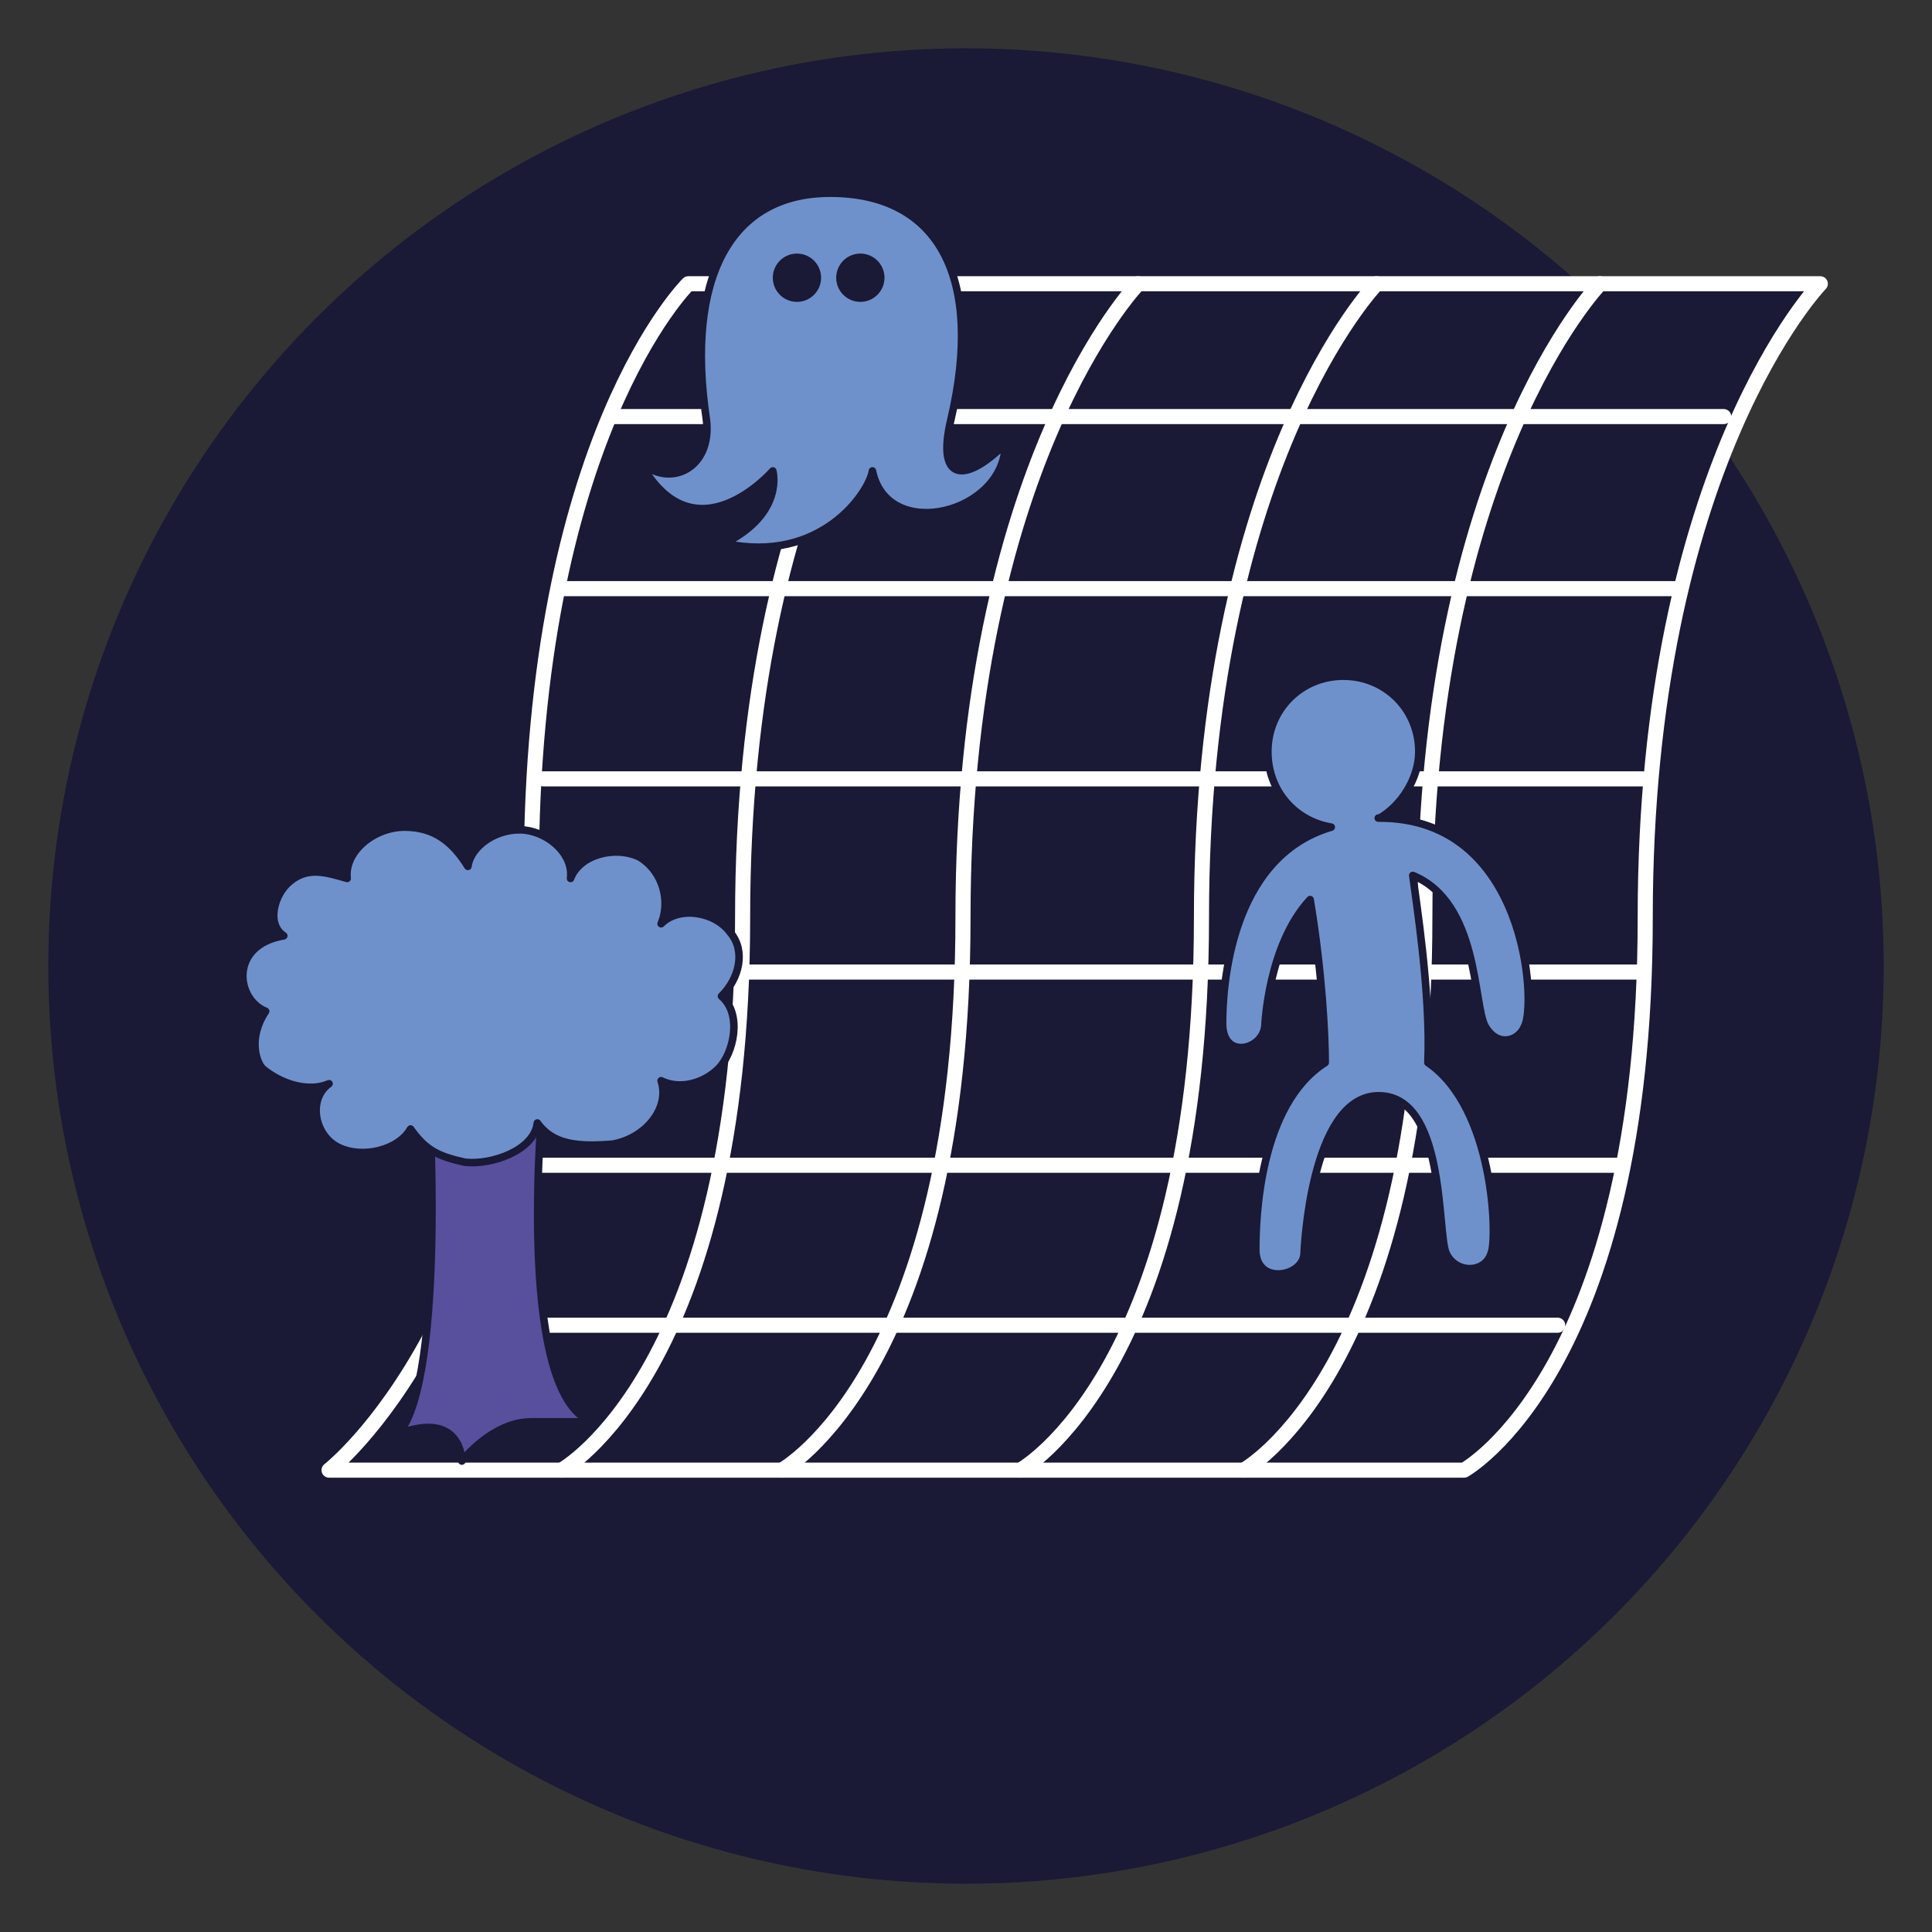 <?xml version="1.0" encoding="utf-8"?>
<!-- Generator: Adobe Illustrator 20.1.0, SVG Export Plug-In . SVG Version: 6.00 Build 0)  -->
<svg version="1.1" id="Layer_1" xmlns="http://www.w3.org/2000/svg" xmlns:xlink="http://www.w3.org/1999/xlink" x="0px" y="0px"
	 viewBox="0 0 64 64" style="enable-background:new 0 0 64 64;" xml:space="preserve">
<rect x="0" y="0" width="64" height="64" fill="#333333" stroke="none"/>
<style type="text/css">
	.st0{fill:#FFFFFF;stroke:#1A1936;stroke-linejoin:round;stroke-miterlimit:10;}
	.st1{fill:#1A1936;}
	.st2{fill:#1A1936;stroke:#FFFFFF;stroke-width:0.5;stroke-linejoin:round;stroke-miterlimit:10;}
	.st3{fill:none;stroke:#FFFFFF;stroke-width:0.5;stroke-linecap:round;stroke-linejoin:round;stroke-miterlimit:10;}
	.st4{fill:#584F9D;stroke:#1A1936;stroke-width:0.25;stroke-linejoin:round;stroke-miterlimit:10;}
	.st5{fill:#6F91CB;stroke:#1A1936;stroke-width:0.25;stroke-linejoin:round;stroke-miterlimit:10;}
</style>
<path class="st0" d="M-48.5,63"/>
<circle class="st1" cx="32" cy="32" r="30.4"/>
<path class="st2" d="M22.8,9.4h37.5c0,0-5.8,6-5.8,21s-6,18.3-6,18.3H10.9c0,0,6.7-5.2,6.7-19.7S22.8,9.4,22.8,9.4z"/>
<path class="st3" d="M53,9.4c0,0-5.8,6-5.8,21s-6,18.3-6,18.3"/>
<path class="st3" d="M45.6,9.4c0,0-5.8,6-5.8,21s-6,18.3-6,18.3"/>
<path class="st3" d="M37.7,9.4c0,0-5.8,6-5.8,21s-6,18.3-6,18.3"/>
<path class="st3" d="M30.4,9.4c0,0-5.8,6-5.8,21s-6,18.3-6,18.3"/>
<line class="st3" x1="20.3" y1="13.8" x2="57.1" y2="13.8"/>
<line class="st3" x1="18.5" y1="19.5" x2="55.6" y2="19.5"/>
<line class="st3" x1="18" y1="25.8" x2="54.4" y2="25.8"/>
<line class="st3" x1="17.6" y1="32.2" x2="54.4" y2="32.2"/>
<line class="st3" x1="16.9" y1="38.6" x2="53.7" y2="38.6"/>
<line class="st3" x1="14.8" y1="43.9" x2="51.6" y2="43.9"/>
<path class="st4" d="M14.2,36.1H18c0,0-1,10,1.6,11l-2,0c-1.3,0-2.3,1.3-2.3,1.3s0-1.7-2.1-0.9C14.8,45.6,14.2,36.1,14.2,36.1z"/>
<path class="st5" d="M10.9,35.9c-0.7,0.5-0.5,1.7,0.3,2.1s2,0.1,2.4-0.6c0.5,0.7,0.9,0.9,1.8,1.1c0.9,0.1,2.3-0.4,2.4-1.3
	c0.5,0.7,1.3,0.8,2.5,0.7c1.1-0.2,1.9-1.2,1.6-2.1c0.6,0.3,1.4,0.1,1.9-0.4c0.5-0.5,0.8-1.8,0.1-2.4c0.6-0.6,0.8-1.5,0.3-2.1
	c-0.5-0.7-1.7-0.9-2.3-0.3c0.3-0.7,0.1-1.7-0.7-2.2c-0.8-0.4-2-0.1-2.3,0.7c0.1-0.8-0.7-1.5-1.5-1.6c-0.9-0.1-1.8,0.5-1.9,1.2
	c-0.5-0.8-1.1-1.3-2.1-1.3s-2,0.8-1.9,1.7c-0.7-0.2-1.3-0.4-1.9,0.1c-0.5,0.4-0.8,1.4-0.2,1.8c-1.8,0.3-1.6,2.1-0.6,2.5
	c-0.6,0.9-0.3,1.7-0.1,1.9C9.3,35.9,10.2,36.2,10.9,35.9z"/>
<path class="st5" d="M45.7,27.1C45.7,27.1,45.6,27.1,45.7,27.1c0.7-0.4,1.3-1.3,1.3-2.2c0-1.4-1.1-2.5-2.5-2.5
	c-1.4,0-2.5,1.1-2.5,2.5c0,1.3,0.9,2.3,2.1,2.5c-3.4,1-3.6,5.4-3.6,6.5c0,1.2,1.3,0.9,1.4,0.1c0,0,0.1-2.7,1.5-4.2
	c0.4,2.4,0.5,4.5,0.5,5.4c-2.2,1.4-2.3,5.2-2.3,6.2c0,1.2,1.6,0.9,1.6,0.1c0,0,0.2-5.1,2.4-5.2c2.3-0.1,2,4.5,2.3,5.2
	c0.3,0.7,1.3,0.7,1.5,0c0.2-0.5,0.1-4.8-2.1-6.3c0,0,0,0,0,0c0.1-2.3-0.4-5.4-0.5-6.2c2.2,0.9,2,4.3,2.4,5c0.4,0.7,1.1,0.5,1.3,0
	C50.9,33.3,50.6,27.1,45.7,27.1z"/>
<path class="st5" d="M25.6,15.6c0,0,0.4,1.4-1.6,2.4c3.2,0.7,4.8-1.7,4.9-2.4c0.5,2.4,4.4,1.4,4.4-0.9c-1.3,1.3-2.3,1.3-1.8-0.8
	c1.1-4.7-0.4-7.5-4-7.5c-3.3,0-4.8,2.8-4.1,7.5c0.2,1.6-1.2,2.3-2.2,1.4C23,18.6,25.6,15.6,25.6,15.6z"/>
<circle class="st1" cx="26.4" cy="9.2" r="0.8"/>
<circle class="st1" cx="28.5" cy="9.2" r="0.8"/>
</svg>
